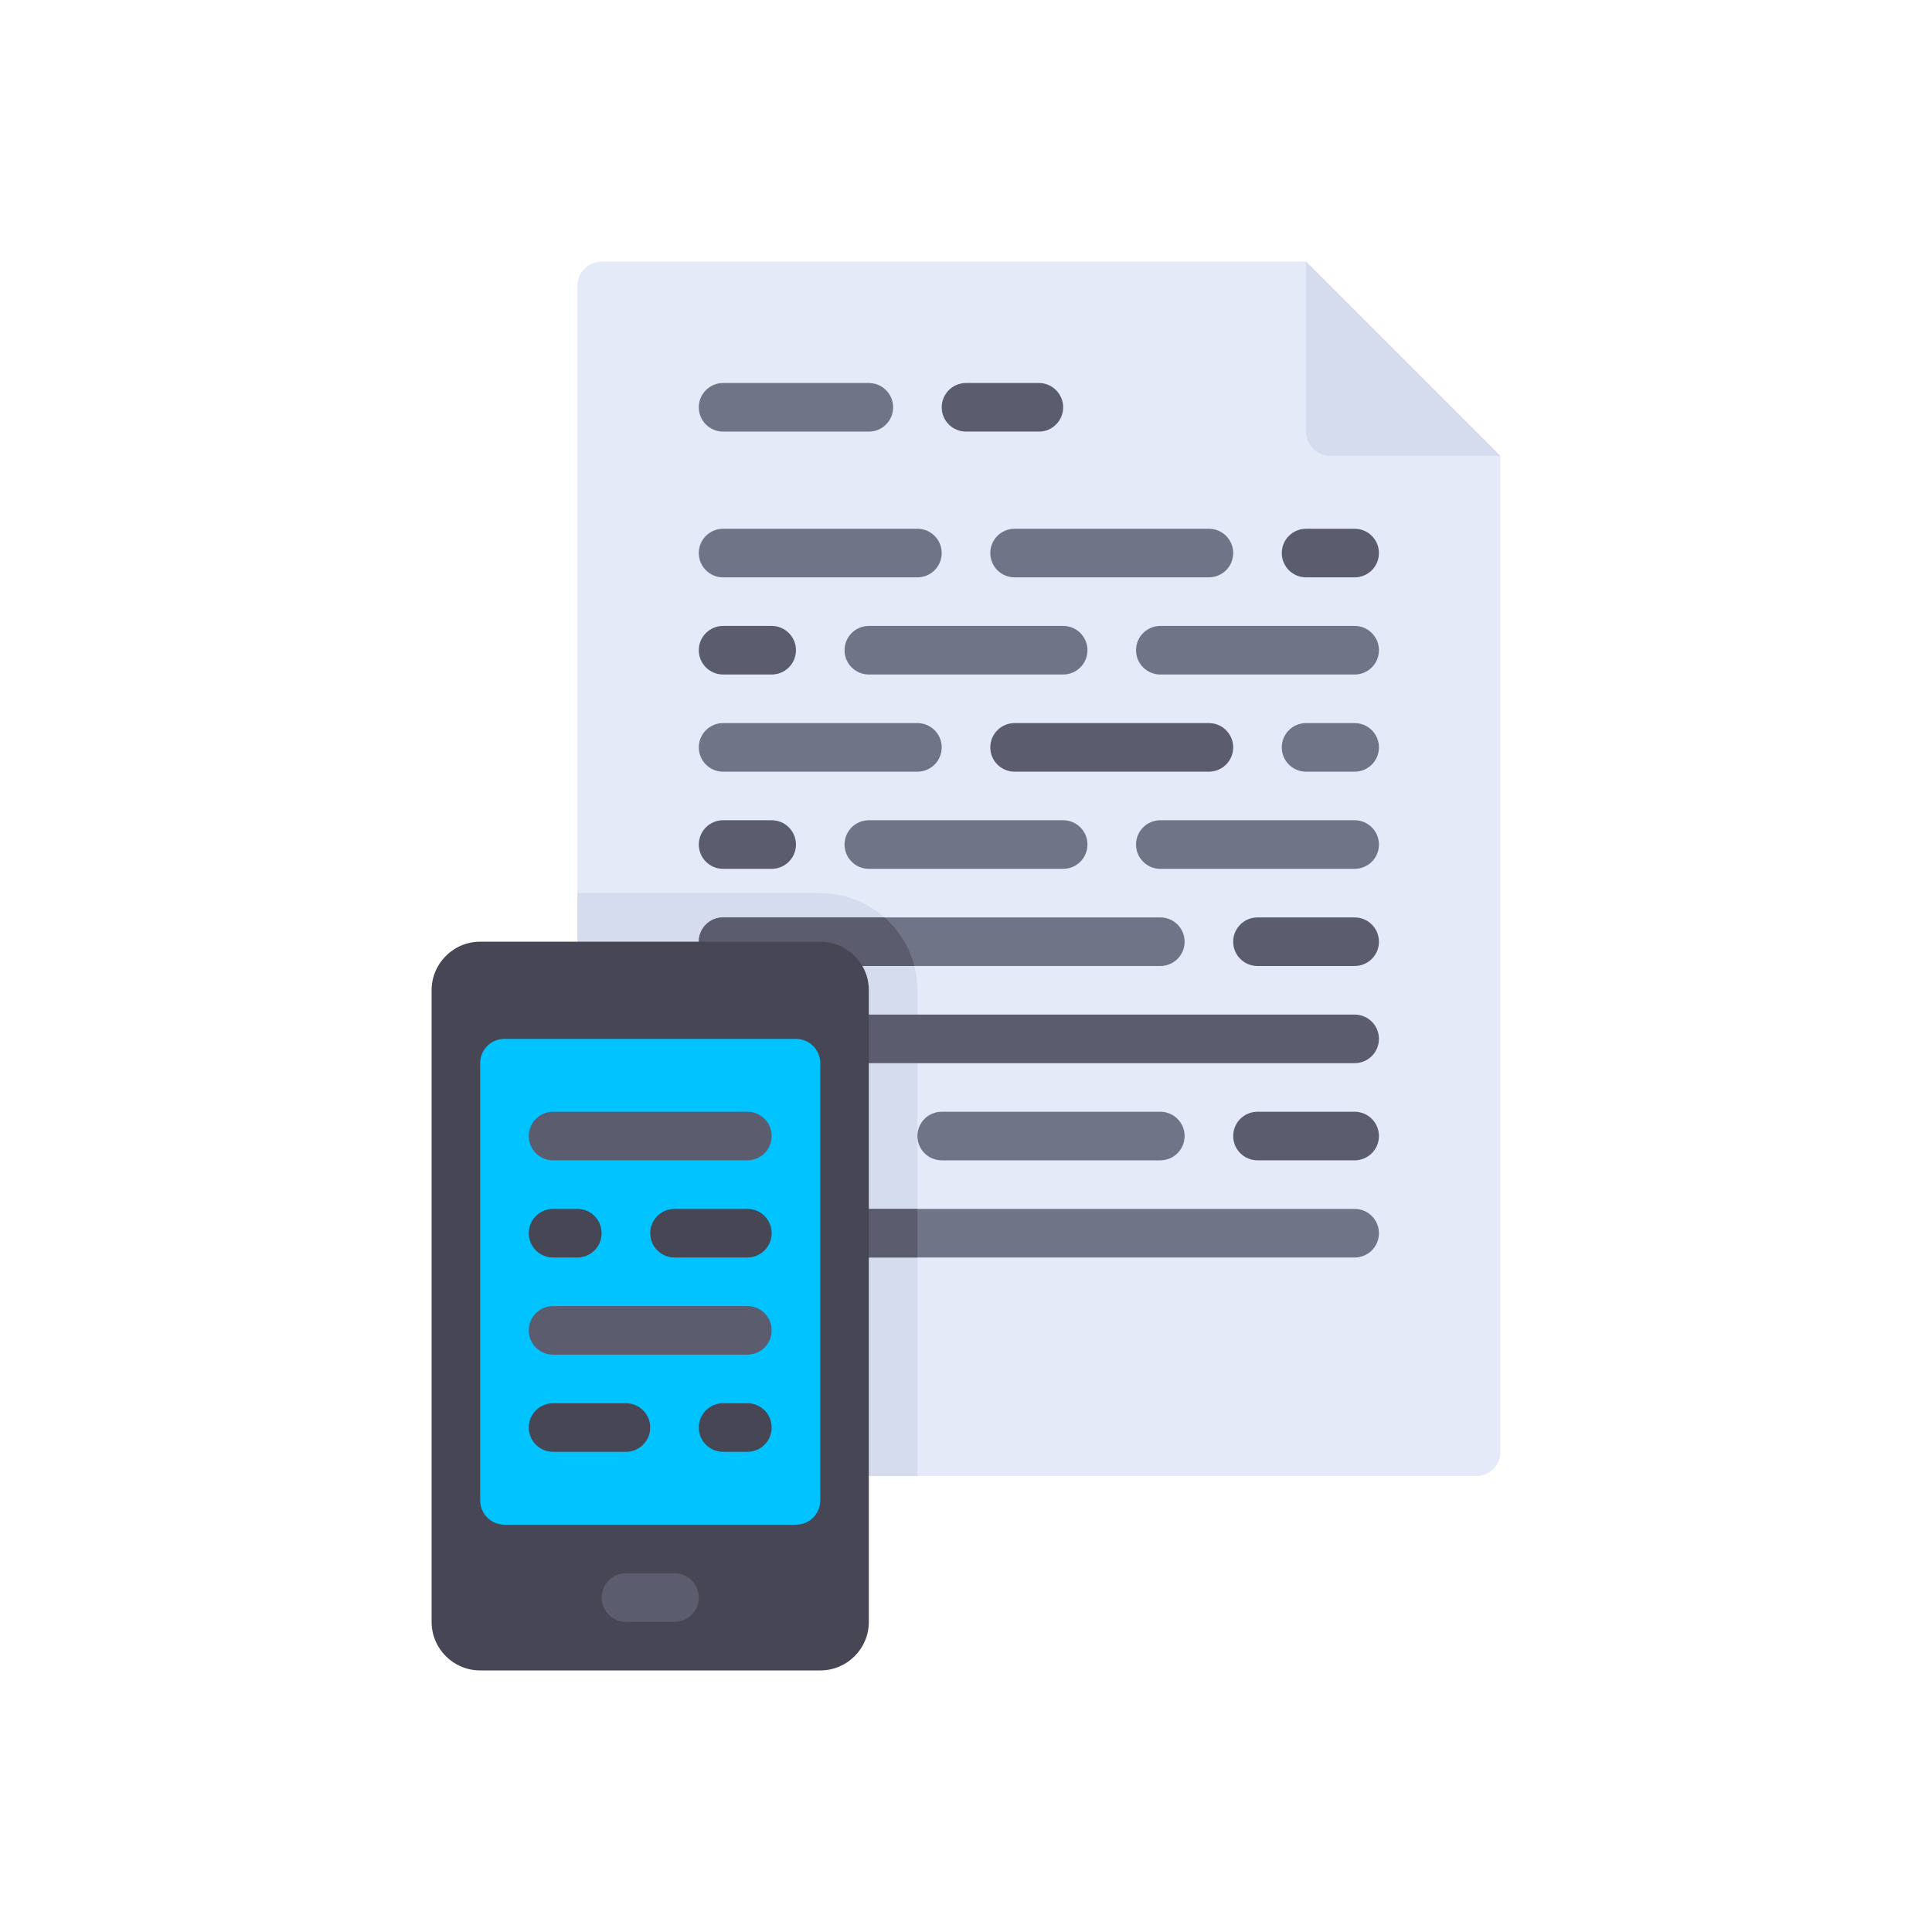 <?xml version="1.0" encoding="utf-8"?>
<!-- Generator: Adobe Illustrator 16.0.0, SVG Export Plug-In . SVG Version: 6.00 Build 0)  -->
<!DOCTYPE svg PUBLIC "-//W3C//DTD SVG 1.1//EN" "http://www.w3.org/Graphics/SVG/1.1/DTD/svg11.dtd">
<svg version="1.1" id="Layer_1" xmlns="http://www.w3.org/2000/svg" xmlns:xlink="http://www.w3.org/1999/xlink" x="0px" y="0px"
	 width="350px" height="350px" viewBox="0 0 350 350" enable-background="new 0 0 350 350" xml:space="preserve">
<path fill="#E4EAF8" d="M236.608,47.386H108.992c-2.43,0-4.4,1.97-4.4,4.4v215.625h162.819c2.43,0,4.399-1.971,4.399-4.401V82.588
	L236.608,47.386z"/>
<path fill="#D5DCED" d="M166.199,267.411h-61.607V161.798h44.005c9.721,0,17.602,7.88,17.602,17.602V267.411z"/>
<g>
	<path fill="#707487" d="M166.199,104.592h-35.204c-2.432,0-4.401-1.971-4.401-4.401s1.968-4.4,4.401-4.4h35.204
		c2.432,0,4.4,1.97,4.4,4.4S168.631,104.592,166.199,104.592z"/>
	<path fill="#707487" d="M157.398,78.189h-26.403c-2.432,0-4.401-1.97-4.401-4.401c0-2.43,1.968-4.4,4.401-4.4h26.403
		c2.432,0,4.4,1.971,4.4,4.4C161.799,76.219,159.831,78.189,157.398,78.189z"/>
</g>
<path fill="#5B5D6E" d="M188.201,78.189H175c-2.432,0-4.4-1.97-4.4-4.401c0-2.43,1.968-4.4,4.4-4.4h13.201
	c2.433,0,4.401,1.971,4.401,4.4C192.603,76.219,190.634,78.189,188.201,78.189z"/>
<path fill="#707487" d="M219.005,104.592h-35.204c-2.433,0-4.4-1.971-4.4-4.401s1.968-4.4,4.4-4.4h35.204
	c2.432,0,4.401,1.97,4.401,4.4C223.405,102.622,221.437,104.592,219.005,104.592z"/>
<path fill="#5B5D6E" d="M245.407,104.592h-8.801c-2.432,0-4.4-1.971-4.4-4.401s1.968-4.4,4.4-4.4h8.801
	c2.433,0,4.401,1.97,4.401,4.4S247.84,104.592,245.407,104.592z"/>
<g>
	<path fill="#707487" d="M245.407,122.194h-35.203c-2.434,0-4.401-1.971-4.401-4.401c0-2.43,1.968-4.4,4.401-4.4h35.203
		c2.433,0,4.401,1.971,4.401,4.4C249.809,120.224,247.84,122.194,245.407,122.194z"/>
	<path fill="#707487" d="M192.602,122.194h-35.203c-2.433,0-4.401-1.971-4.401-4.401c0-2.43,1.968-4.4,4.401-4.4h35.204
		c2.432,0,4.401,1.971,4.401,4.4C197.004,120.224,195.034,122.194,192.602,122.194z"/>
	<path fill="#707487" d="M166.199,139.796h-35.204c-2.432,0-4.401-1.971-4.401-4.401s1.968-4.4,4.401-4.4h35.204
		c2.432,0,4.4,1.97,4.4,4.4S168.631,139.796,166.199,139.796z"/>
</g>
<path fill="#5B5D6E" d="M219.005,139.796h-35.204c-2.433,0-4.4-1.971-4.4-4.401s1.968-4.4,4.4-4.4h35.204
	c2.432,0,4.401,1.97,4.401,4.4S221.437,139.796,219.005,139.796z"/>
<path fill="#707487" d="M245.407,139.796h-8.801c-2.432,0-4.4-1.971-4.4-4.401s1.968-4.4,4.4-4.4h8.801
	c2.433,0,4.401,1.97,4.401,4.4S247.84,139.796,245.407,139.796z"/>
<path fill="#5B5D6E" d="M245.407,175h-17.601c-2.434,0-4.401-1.971-4.401-4.4c0-2.43,1.968-4.401,4.401-4.401h17.601
	c2.433,0,4.401,1.971,4.401,4.401C249.809,173.029,247.84,175,245.407,175z"/>
<path fill="#707487" d="M245.407,157.398h-35.203c-2.434,0-4.401-1.971-4.401-4.401s1.968-4.401,4.401-4.401h35.203
	c2.433,0,4.401,1.971,4.401,4.401S247.84,157.398,245.407,157.398z"/>
<path fill="#5B5D6E" d="M245.407,183.801h-101.21v8.801h101.21c2.433,0,4.401-1.971,4.401-4.4S247.84,183.801,245.407,183.801z"/>
<g>
	<path fill="#707487" d="M192.602,157.398h-35.203c-2.433,0-4.401-1.971-4.401-4.401s1.968-4.401,4.401-4.401h35.204
		c2.432,0,4.401,1.971,4.401,4.401C197.002,155.428,195.034,157.398,192.602,157.398z"/>
	<path fill="#707487" d="M210.204,175h-79.209c-2.432,0-4.401-1.971-4.401-4.4c0-2.43,1.968-4.401,4.401-4.401h79.209
		c2.433,0,4.4,1.971,4.4,4.401C214.604,173.029,212.637,175,210.204,175z"/>
</g>
<g>
	<path fill="#5B5D6E" d="M126.595,170.6c0,2.43,1.968,4.4,4.401,4.4h34.649c-0.891-3.462-2.811-6.508-5.411-8.801h-29.238
		C128.563,166.199,126.595,168.169,126.595,170.6z"/>
	<path fill="#5B5D6E" d="M245.407,210.204h-17.601c-2.434,0-4.401-1.971-4.401-4.4c0-2.431,1.968-4.4,4.401-4.4h17.601
		c2.433,0,4.401,1.97,4.401,4.4C249.809,208.233,247.84,210.204,245.407,210.204z"/>
</g>
<path fill="#707487" d="M245.407,219.005h-101.21v8.802h101.21c2.433,0,4.401-1.972,4.401-4.401S247.84,219.005,245.407,219.005z"/>
<rect x="144.197" y="219.005" fill="#5B5D6E" width="22.002" height="8.802"/>
<path fill="#707487" d="M210.204,210.204H170.6c-2.432,0-4.4-1.971-4.4-4.4c0-2.431,1.968-4.4,4.4-4.4h39.604
	c2.433,0,4.4,1.97,4.4,4.4C214.604,208.233,212.637,210.204,210.204,210.204z"/>
<path fill="#464655" d="M148.597,302.614H86.99c-4.86,0-8.801-3.94-8.801-8.801V179.401c0-4.861,3.94-8.802,8.801-8.802h61.607
	c4.861,0,8.801,3.94,8.801,8.802v114.412C157.398,298.674,153.458,302.614,148.597,302.614z"/>
<path fill="#00C3FF" d="M144.197,276.211H91.391c-2.43,0-4.401-1.971-4.401-4.4v-79.209c0-2.431,1.971-4.4,4.401-4.4h52.806
	c2.43,0,4.4,1.97,4.4,4.4v79.209C148.597,274.241,146.627,276.211,144.197,276.211z"/>
<path fill="#5B5D6E" d="M122.194,293.813h-8.801c-2.432,0-4.401-1.971-4.401-4.4s1.968-4.401,4.401-4.401h8.801
	c2.432,0,4.4,1.972,4.4,4.401S124.626,293.813,122.194,293.813z"/>
<path fill="#D5DCED" d="M236.606,47.386v30.803c0,2.43,1.972,4.401,4.401,4.401h30.803L236.606,47.386z"/>
<g>
	<path fill="#5B5D6E" d="M139.796,122.194h-8.801c-2.432,0-4.401-1.971-4.401-4.401c0-2.43,1.968-4.4,4.401-4.4h8.801
		c2.432,0,4.401,1.971,4.401,4.4C144.197,120.224,142.229,122.194,139.796,122.194z"/>
	<path fill="#5B5D6E" d="M135.396,210.204h-35.204c-2.432,0-4.4-1.971-4.4-4.4c0-2.431,1.968-4.4,4.4-4.4h35.204
		c2.432,0,4.401,1.97,4.401,4.4C139.796,208.233,137.828,210.204,135.396,210.204z"/>
	<path fill="#5B5D6E" d="M135.396,245.407h-35.204c-2.432,0-4.4-1.97-4.4-4.4s1.968-4.4,4.4-4.4h35.204
		c2.432,0,4.401,1.97,4.401,4.4S137.828,245.407,135.396,245.407z"/>
</g>
<g>
	<path fill="#464655" d="M135.396,227.807h-13.201c-2.433,0-4.401-1.972-4.401-4.401s1.968-4.401,4.401-4.401h13.201
		c2.432,0,4.401,1.972,4.401,4.401S137.828,227.807,135.396,227.807z"/>
	<path fill="#464655" d="M104.592,227.807h-4.401c-2.432,0-4.4-1.972-4.4-4.401s1.968-4.401,4.4-4.401h4.401
		c2.432,0,4.401,1.972,4.401,4.401S107.024,227.807,104.592,227.807z"/>
	<path fill="#464655" d="M113.393,263.01h-13.202c-2.432,0-4.4-1.97-4.4-4.4s1.968-4.4,4.4-4.4h13.202c2.432,0,4.401,1.97,4.401,4.4
		C117.793,261.04,115.825,263.01,113.393,263.01z"/>
	<path fill="#464655" d="M135.396,263.01h-4.4c-2.432,0-4.401-1.97-4.401-4.4s1.968-4.4,4.401-4.4h4.4c2.432,0,4.401,1.97,4.401,4.4
		C139.796,261.04,137.828,263.01,135.396,263.01z"/>
</g>
<path fill="#5B5D6E" d="M139.796,157.398h-8.801c-2.432,0-4.401-1.971-4.401-4.401s1.968-4.401,4.401-4.401h8.801
	c2.432,0,4.401,1.971,4.401,4.401S142.229,157.398,139.796,157.398z"/>
</svg>
